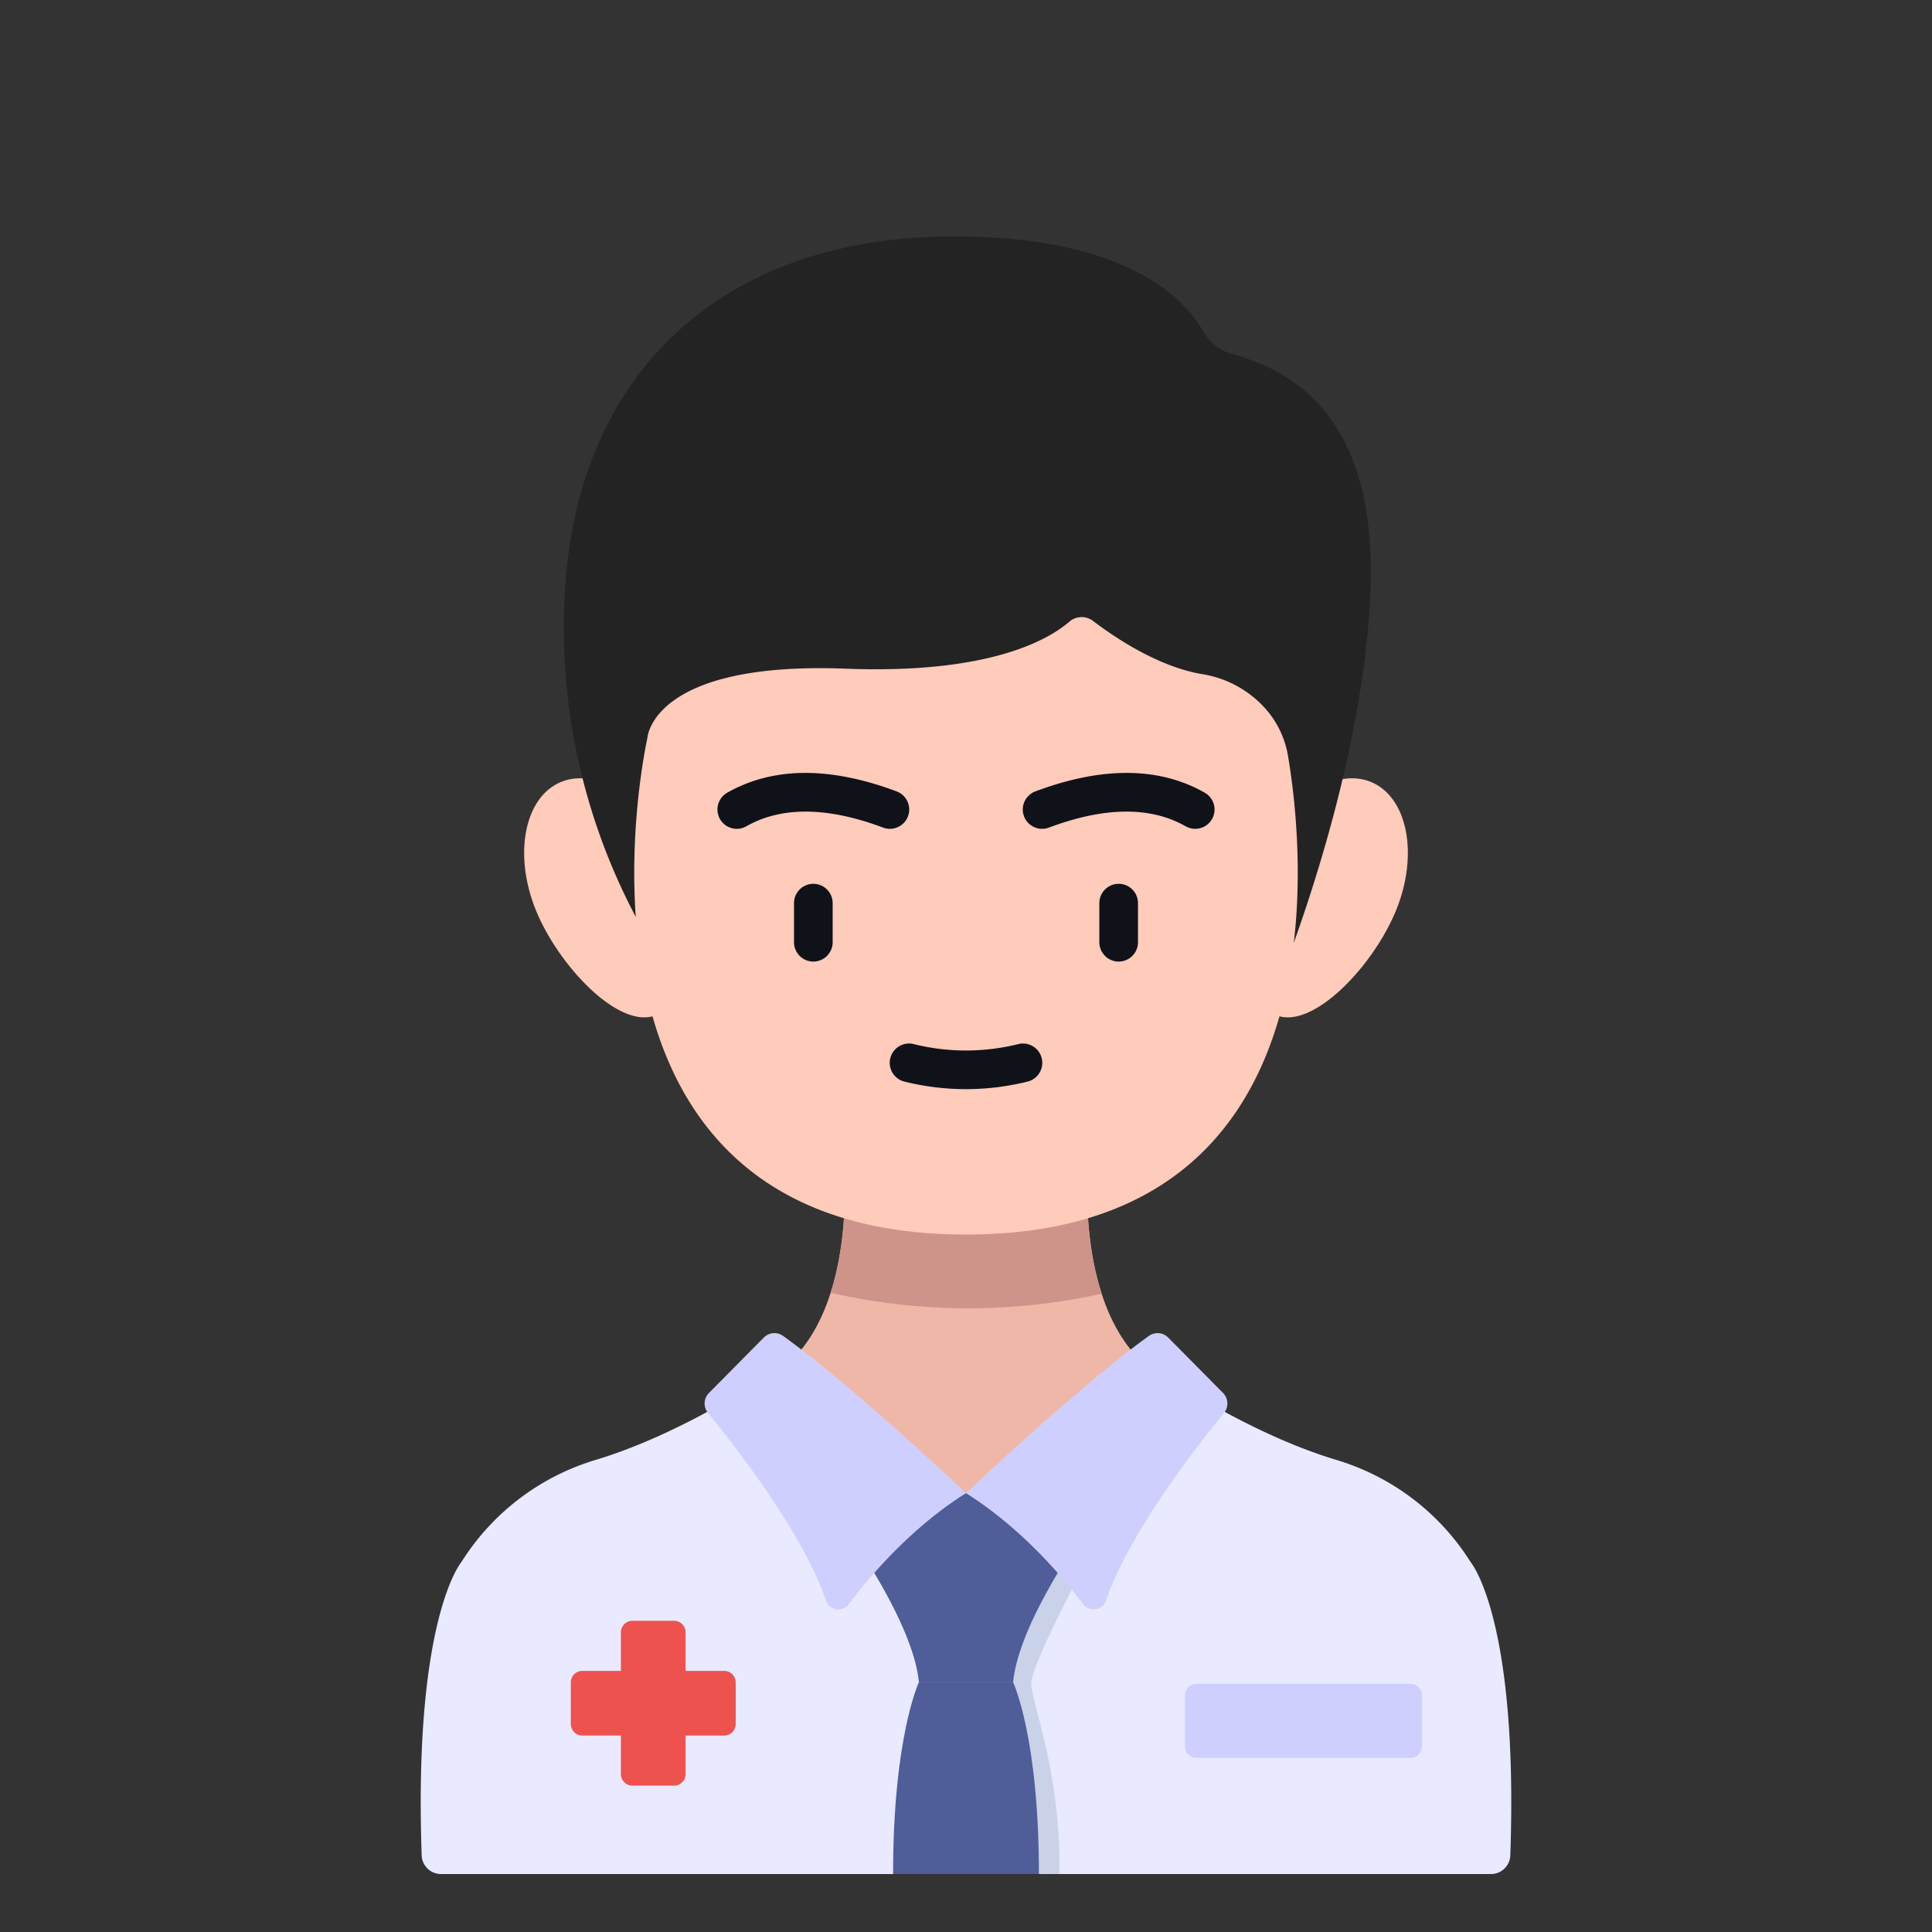 <svg xmlns="http://www.w3.org/2000/svg" viewBox="0.0 0.0 200.0 200.0" height="200.0px" width="200.0px"><rect x="0.0" y="0.0" width="200.0" height="200.0" fill="#333333" stroke="none"/><path fill="#efb7a8" fill-opacity="1.0"  filling="0" d="M120.632 142.568 L100.0 157.74 L79.368 142.568 C79.368 142.568 83.648 141.152 85.988 133.828 C86.816 131.244 87.4 127.928 87.472 123.676 C87.496 122.068 87.496 122.068 87.42 120.272 L112.58 120.272 C112.502 122.066 112.502 122.066 112.528 123.676 C112.6 127.98 113.2 131.332 114.044 133.928 C116.388 141.164 120.632 142.568 120.632 142.568 Z"></path>
<path fill="#e9e9ff" fill-opacity="1.0"  filling="0" d="M100.0 194.0 L100.0 156.04 L75.781 144.684 C75.781 144.684 68.92 148.954 61.64 151.136 A24.828 24.828 0.0 0 0 47.756 161.716 C47.756 161.716 42.8 167.505 43.652 192.067 A2.004 2.004 0.0 0 0 45.652 194.0 L100.0 194.0 Z"></path>
<path fill="#ed524e" fill-opacity="1.0"  filling="0" d="M74.96 172.968 L70.972 172.968 L70.972 168.982 A1.2 1.2 0.0 0 0 69.772 167.782 L65.476 167.782 A1.2 1.2 0.0 0 0 64.276 168.982 L64.276 172.968 L60.29 172.968 A1.2 1.2 0.0 0 0 59.09 174.168 L59.09 178.464 A1.2 1.2 0.0 0 0 60.29 179.664 L64.276 179.664 L64.276 183.65 A1.2 1.2 0.0 0 0 65.476 184.85 L69.772 184.85 A1.2 1.2 0.0 0 0 70.972 183.65 L70.972 179.664 L74.96 179.664 A1.2 1.2 0.0 0 0 76.16 178.464 L76.16 174.168 A1.2 1.2 0.0 0 0 74.96 172.968 Z"></path>
<path fill="#e9e9ff" fill-opacity="1.0"  filling="0" d="M156.348 192.068 A2.003 2.003 0.0 0 1 154.348 194.0 L100.0 194.0 L100.0 156.04 L124.22 144.684 C124.22 144.684 131.08 148.956 138.36 151.136 A24.815 24.815 0.0 0 1 152.244 161.716 C152.244 161.716 157.2 167.504 156.348 192.068 Z"></path>
<path fill="#cfcfff" fill-opacity="1.0"  filling="0" d="M123.864 174.31 L146.006 174.31 A1.2 1.2 0.0 0 1 147.206 175.51 L147.206 180.774 A1.2 1.2 0.0 0 1 146.006 181.974 L123.864 181.974 A1.2 1.2 0.0 0 1 122.664 180.774 L122.664 175.51 A1.2 1.2 0.0 0 1 123.864 174.31 Z"></path>
<path fill="#c9d2e9" fill-opacity="1.0"  filling="0" d="M106.748 174.308 C106.748 176.136 109.88 183.608 109.66 194.0 L100.972 194.0 L100.244 171.188 L106.024 158.284 L110.824 156.064 L111.808 162.928 C111.808 162.928 106.748 172.376 106.748 174.308 Z"></path>
<path fill="#4f5d99" fill-opacity="1.0"  filling="0" d="M96.954 154.126 L91.174 152.478 L88.814 160.181 C88.814 160.181 94.62 168.541 95.124 174.155 L104.879 174.155 C105.382 168.542 111.188 160.181 111.188 160.181 L108.828 152.478 L103.128 154.118 A11.2 11.2 0.0 0 1 96.954 154.126 Z"></path>
<path fill="#4f5d99" fill-opacity="1.0"  filling="0" d="M104.878 174.155 L95.122 174.155 C95.122 174.155 92.452 179.781 92.452 194.0 L107.548 194.0 C107.548 179.781 104.878 174.155 104.878 174.155 Z"></path>
<path fill="#cfcfff" fill-opacity="1.0"  filling="0" d="M100.0 154.568 C100.0 154.568 111.542 143.622 118.929 138.296 A1.544 1.544 0.0 0 1 120.929 138.462 L126.612 144.203 A1.541 1.541 0.0 0 1 126.71 146.265 C124.172 149.359 116.92 158.575 114.493 165.69 A1.346 1.346 0.0 0 1 112.144 166.072 C109.951 163.16 105.685 158.15 100.0 154.568 Z"></path>
<path fill="#cfcfff" fill-opacity="1.0"  filling="0" d="M100.0 154.568 C100.0 154.568 88.458 143.622 81.071 138.296 A1.544 1.544 0.0 0 0 79.071 138.462 L73.388 144.203 A1.541 1.541 0.0 0 0 73.29 146.265 C75.828 149.359 83.08 158.575 85.507 165.69 A1.346 1.346 0.0 0 0 87.856 166.072 C90.049 163.16 94.315 158.15 100.0 154.568 Z"></path>
<path fill="#ce9489" fill-opacity="1.0"  filling="0" d="M114.044 133.928 A63.974 63.974 0.0 0 1 85.988 133.828 C86.816 131.244 87.4 127.928 87.472 123.676 L112.528 123.676 C112.6 127.98 113.2 131.332 114.044 133.928 Z"></path>
<path fill="#ffcbba" fill-opacity="1.0"  filling="0" d="M144.534 94.207 C142.186 99.992 135.897 106.638 132.094 105.095 C128.29 103.551 128.414 94.401 130.761 88.615 C133.108 82.828 138.095 79.393 141.898 80.937 C145.702 82.48 146.88 88.423 144.534 94.207 Z"></path>
<path fill="#ffcbba" fill-opacity="1.0"  filling="0" d="M55.466 94.207 C57.814 99.992 64.103 106.638 67.906 105.095 C71.71 103.551 71.586 94.401 69.239 88.615 C66.892 82.828 61.905 79.393 58.102 80.937 C54.298 82.48 53.12 88.423 55.466 94.207 Z"></path>
<path fill="#232323" fill-opacity="1.0"  filling="0" d="M133.94 97.576 C136.864 89.392 141.064 75.612 141.824 62.252 C142.848 44.18 134.764 38.636 127.616 36.664 A5.03 5.03 0.0 0 1 124.556 34.304 C122.708 31.02 116.76 24.472 98.768 24.472 C74.756 24.472 59.58 38.616 58.444 61.736 A64.154 64.154 0.0 0 0 65.816 94.916 L133.94 97.576 Z"></path>
<path fill="#ffcbba" fill-opacity="1.0"  filling="0" d="M133.338 78.273 A9.778 9.778 0.0 0 0 130.919 73.273 A11.101 11.101 0.0 0 0 124.464 69.789 C119.884 69.029 115.344 65.949 113.151 64.277 A1.951 1.951 0.0 0 0 110.692 64.362 C108.466 66.276 102.323 69.789 87.561 69.221 C67.432 68.447 67.019 76.395 67.019 76.395 C67.019 76.395 55.406 127.8 100.0 127.8 C139.472 127.8 134.907 87.525 133.338 78.273 Z"></path>
<path fill="#0f1219" fill-opacity="1.0"  filling="0" d="M115.804 99.54 A2.0 2.0 0.0 0 1 113.804 97.54 L113.804 93.492 A2.0 2.0 0.0 1 1 117.804 93.492 L117.804 97.54 A2.0 2.0 0.0 0 1 115.804 99.54 Z"></path>
<path fill="#0f1219" fill-opacity="1.0"  filling="0" d="M84.196 99.54 A2.0 2.0 0.0 0 1 82.196 97.54 L82.196 93.492 A2.0 2.0 0.0 0 1 86.196 93.492 L86.196 97.54 A2.0 2.0 0.0 0 1 84.196 99.54 Z"></path>
<path fill="#0f1219" fill-opacity="1.0"  filling="0" d="M107.88 85.8 A2.0 2.0 0.0 0 1 107.177 81.927 C114.097 79.33 119.999 79.375 124.718 82.061 A2.0 2.0 0.0 0 1 122.74 85.538 C119.1 83.466 114.34 83.512 108.582 85.672 A2.0 2.0 0.0 0 1 107.88 85.8 Z"></path>
<path fill="#0f1219" fill-opacity="1.0"  filling="0" d="M92.12 85.8 A2.0 2.0 0.0 0 1 91.418 85.672 C85.662 83.512 80.898 83.466 77.26 85.538 A2.0 2.0 0.0 0 1 75.282 82.061 C80.002 79.375 85.903 79.33 92.823 81.927 A2.0 2.0 0.0 0 1 92.12 85.8 Z"></path>
<path fill="#0f1219" fill-opacity="1.0"  filling="0" d="M100.0 112.748 A26.564 26.564 0.0 0 1 93.568 111.951 A2.0 2.0 0.0 0 1 94.534 108.071 A22.4 22.4 0.0 0 0 105.466 108.071 A2.0 2.0 0.0 0 1 106.432 111.951 A26.564 26.564 0.0 0 1 100.0 112.748 Z"></path></svg>